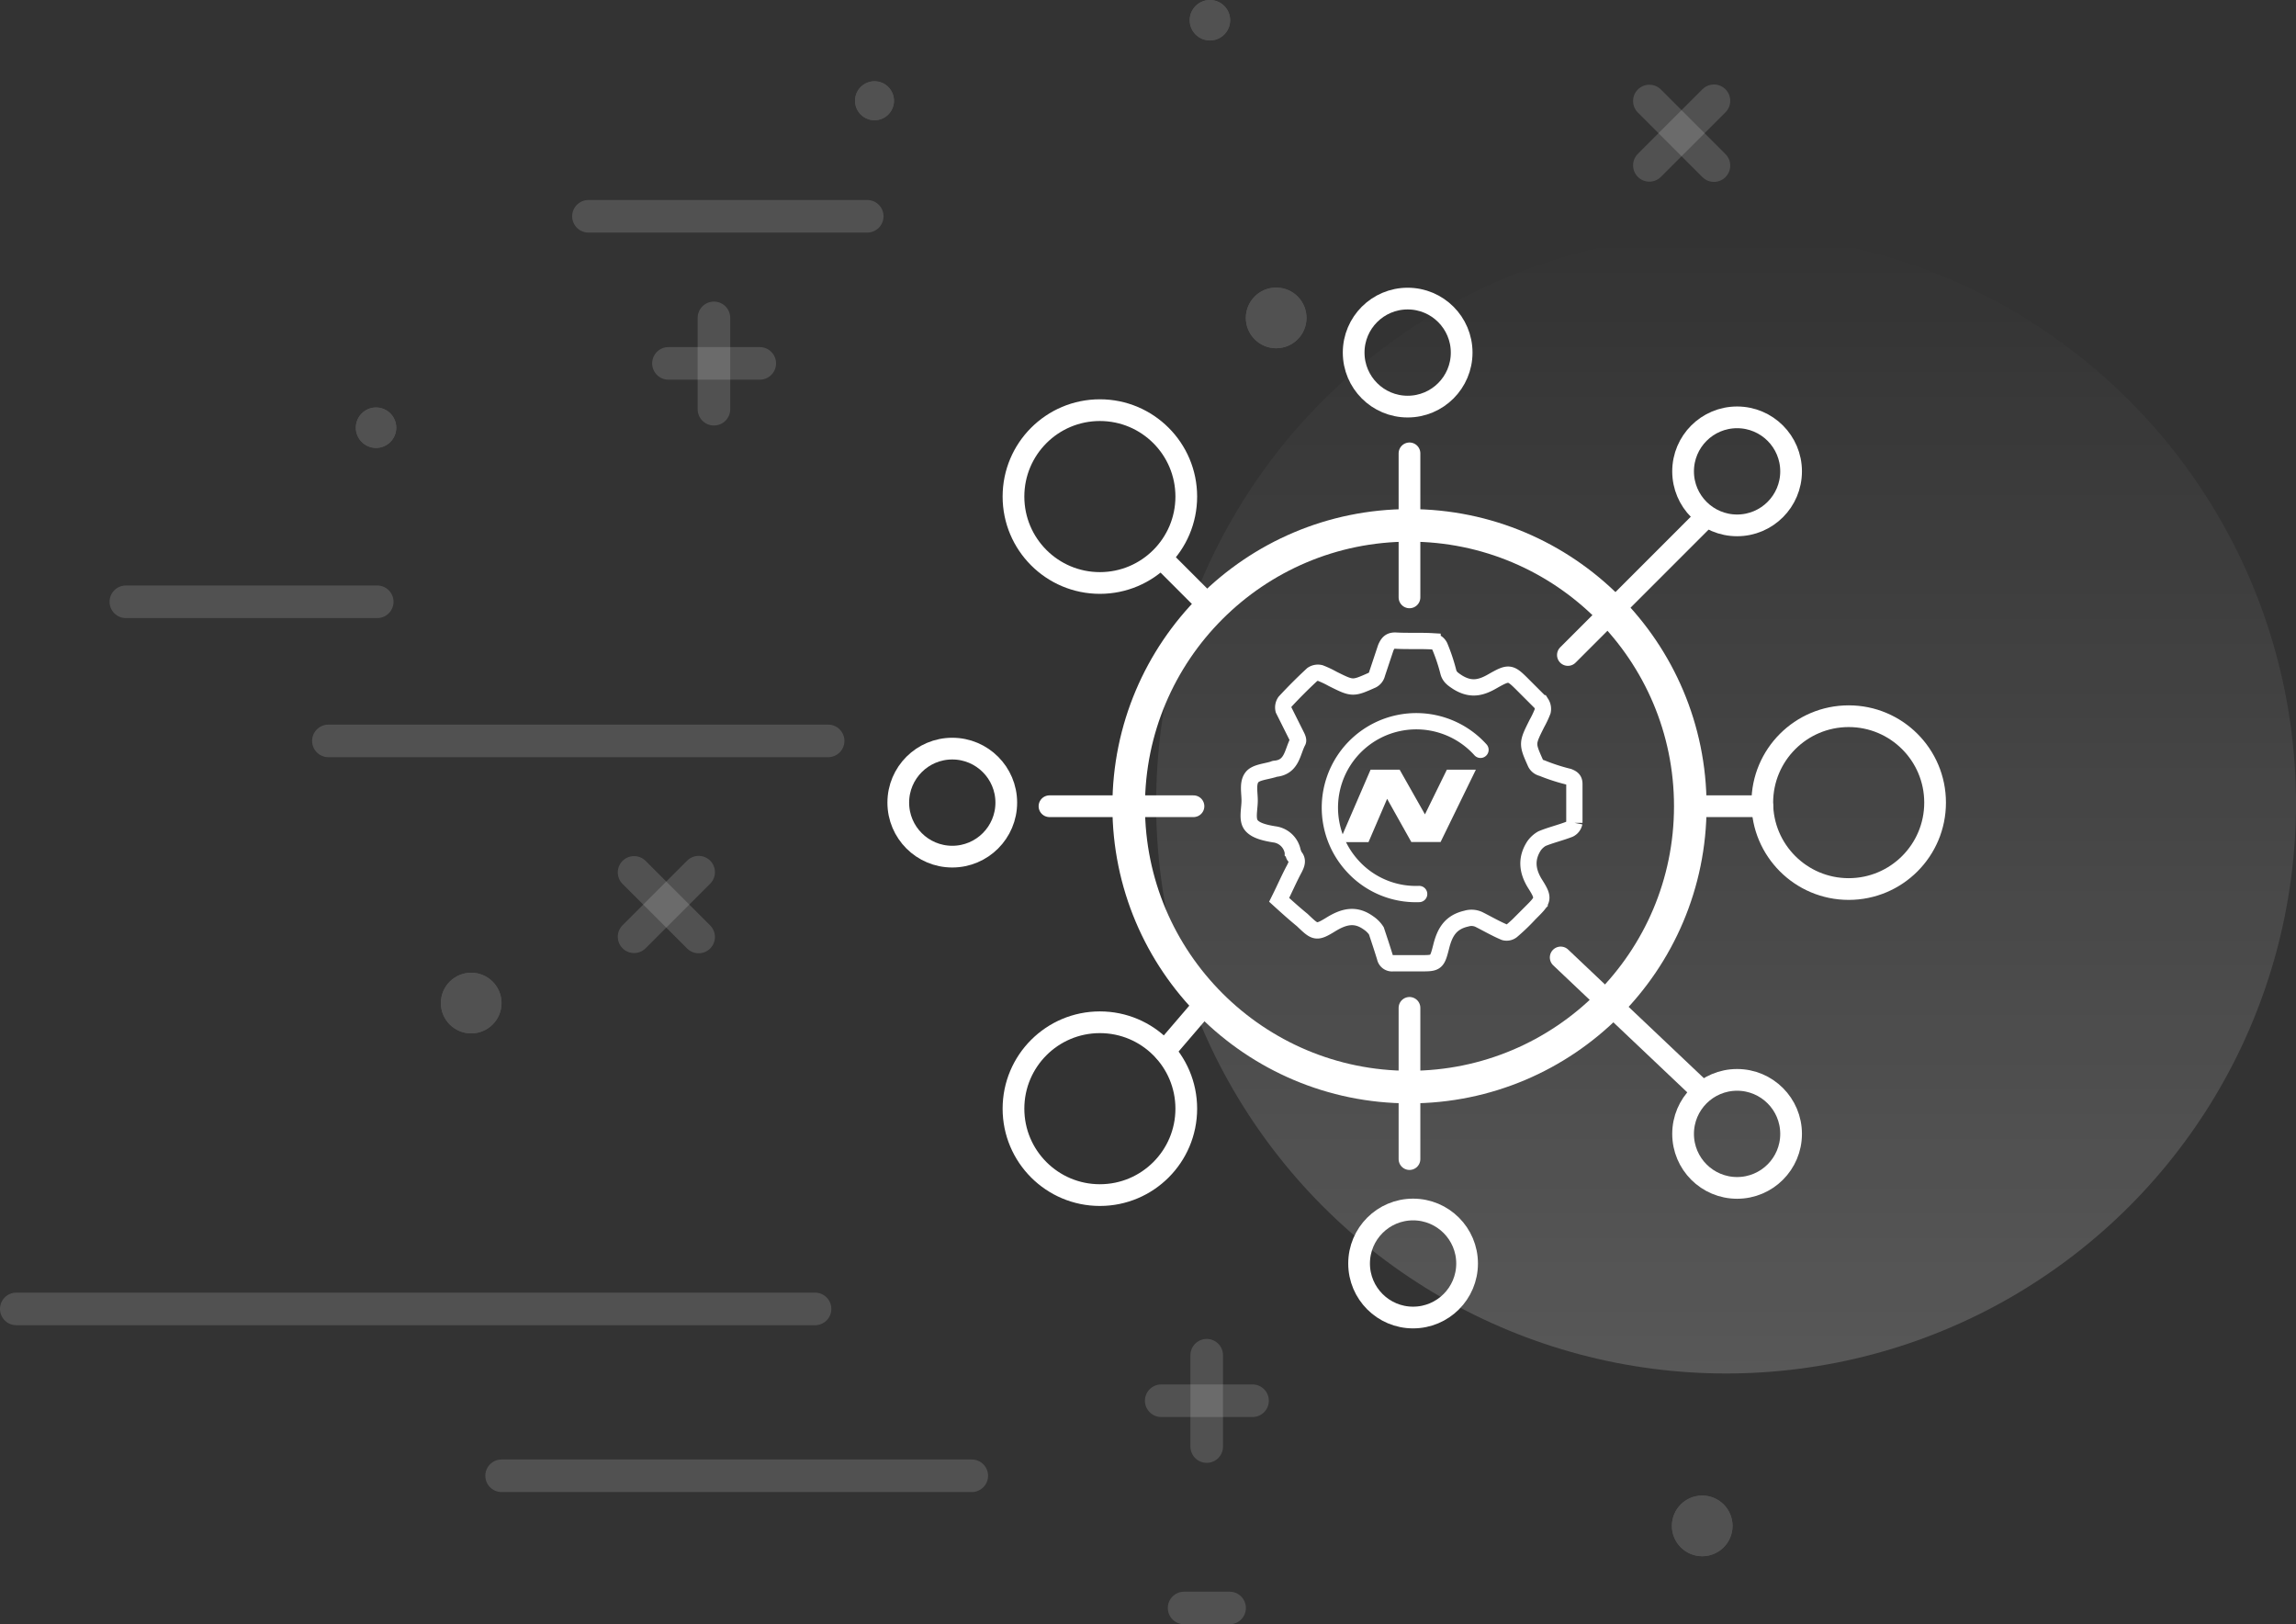 <svg xmlns="http://www.w3.org/2000/svg" xmlns:xlink="http://www.w3.org/1999/xlink" viewBox="0 0 423 299.195">
  <rect x="0" y="0" width="423" height="299.195" fill="#333333" stroke="none"/>
  <defs>
    <style>
      .cls-1, .cls-9 {
        fill: #fff;
      }

      .cls-1, .cls-2, .cls-5, .cls-6, .cls-7, .cls-8 {
        stroke: #fff;
      }

      .cls-1, .cls-2 {
        opacity: 0.15;
      }

      .cls-2, .cls-3, .cls-5, .cls-6, .cls-7, .cls-8 {
        fill: none;
      }

      .cls-2, .cls-5, .cls-6, .cls-7, .cls-8 {
        stroke-linecap: round;
      }

      .cls-2, .cls-6 {
        stroke-width: 6px;
      }

      .cls-4 {
        opacity: 0.18;
        fill: url(#linear-gradient);
      }

      .cls-5, .cls-6, .cls-7 {
        stroke-miterlimit: 10;
      }

      .cls-5, .cls-8 {
        stroke-width: 3px;
      }

      .cls-7 {
        stroke-width: 4px;
      }

      .cls-10 {
        stroke: none;
      }
    </style>
    <linearGradient id="linear-gradient" x1="0.5" x2="0.5" y2="1" gradientUnits="objectBoundingBox">
      <stop offset="0" stop-color="#fff" stop-opacity="0"/>
      <stop offset="1" stop-color="#fff"/>
    </linearGradient>
  </defs>
  <g id="htc-hero" transform="translate(-7068 634)">
    <g id="Group_3574" data-name="Group 3574" transform="translate(7687.275 -749.17)">
      <g id="Ellipse_93" data-name="Ellipse 93" class="cls-1" transform="translate(-389.749 168.141)">
        <circle class="cls-10" cx="5.588" cy="5.588" r="5.588"/>
        <circle class="cls-3" cx="5.588" cy="5.588" r="5.088"/>
      </g>
      <g id="Ellipse_219" data-name="Ellipse 219" class="cls-1" transform="translate(-461.749 130.141)">
        <circle class="cls-10" cx="3.588" cy="3.588" r="3.588"/>
        <circle class="cls-3" cx="3.588" cy="3.588" r="3.088"/>
      </g>
      <g id="Ellipse_97" data-name="Ellipse 97" class="cls-1" transform="translate(-538.053 294.349)">
        <circle class="cls-10" cx="5.588" cy="5.588" r="5.588"/>
        <circle class="cls-3" cx="5.588" cy="5.588" r="5.088"/>
      </g>
      <g id="Ellipse_98" data-name="Ellipse 98" class="cls-1" transform="translate(-311.257 390.654)">
        <circle class="cls-10" cx="5.588" cy="5.588" r="5.588"/>
        <circle class="cls-3" cx="5.588" cy="5.588" r="5.088"/>
      </g>
      <g id="Ellipse_94" data-name="Ellipse 94" class="cls-1" transform="translate(-553.72 190.229)">
        <ellipse class="cls-10" cx="3.726" cy="3.726" rx="3.726" ry="3.726"/>
        <ellipse class="cls-3" cx="3.726" cy="3.726" rx="3.226" ry="3.226"/>
      </g>
      <g id="Ellipse_96" data-name="Ellipse 96" class="cls-1" transform="translate(-400.091 115.17)">
        <ellipse class="cls-10" cx="3.726" cy="3.726" rx="3.726" ry="3.726"/>
        <ellipse class="cls-3" cx="3.726" cy="3.726" rx="3.226" ry="3.226"/>
      </g>
      <line id="Line_161" data-name="Line 161" class="cls-2" x2="86.619" transform="translate(-526.862 387.011)"/>
      <line id="Line_2516" data-name="Line 2516" class="cls-2" x2="51.362" transform="translate(-510.862 155.011)"/>
      <line id="Line_174" data-name="Line 174" class="cls-2" x2="147.159" transform="translate(-616.275 356.276)"/>
      <line id="Line_164" data-name="Line 164" class="cls-2" x2="92.07" transform="translate(-558.775 251.647)"/>
      <line id="Line_165" data-name="Line 165" class="cls-2" x2="46.313" transform="translate(-596.088 226.019)"/>
      <line id="Line_169" data-name="Line 169" class="cls-2" x2="8.382" transform="translate(-401.125 411.364)"/>
      <line id="Line_162" data-name="Line 162" class="cls-2" x2="16.825" transform="translate(-496.126 182.107)"/>
      <line id="Line_173" data-name="Line 173" class="cls-2" x2="16.825" transform="translate(-405.341 373.188)"/>
      <line id="Line_166" data-name="Line 166" class="cls-2" x2="16.825" transform="translate(-502.459 287.723) rotate(-45)"/>
      <line id="Line_171" data-name="Line 171" class="cls-2" x2="16.825" transform="translate(-315.407 145.632) rotate(-45)"/>
      <line id="Line_163" data-name="Line 163" class="cls-2" x2="16.825" transform="translate(-487.744 173.724) rotate(90)"/>
      <line id="Line_172" data-name="Line 172" class="cls-2" x2="16.825" transform="translate(-396.959 364.805) rotate(90)"/>
      <line id="Line_167" data-name="Line 167" class="cls-2" x2="16.825" transform="translate(-502.459 275.867) rotate(45)"/>
      <line id="Line_170" data-name="Line 170" class="cls-2" x2="16.825" transform="translate(-315.407 133.777) rotate(45)"/>
    </g>
    <rect id="Rectangle_4555" data-name="Rectangle 4555" class="cls-3" width="241" height="241" transform="translate(7250 -606)"/>
    <circle id="Ellipse_2052" data-name="Ellipse 2052" class="cls-4" cx="105" cy="105" r="105" transform="translate(7281 -591)"/>
    <g id="Group_3572" data-name="Group 3572" transform="translate(4762.016 -1680)">
      <path id="Path_15888" data-name="Path 15888" class="cls-5" d="M56.281,98.754c1.061-2.122,1.857-3.98,2.786-5.7.4-.8.8-1.592,0-2.388-.133-.133-.133-.531-.265-.663a3.944,3.944,0,0,0-3.449-3.316c-1.592-.265-3.449-.663-4.245-1.724s-.265-2.918-.265-4.51c0-1.459-.4-3.184.4-4.245.663-.929,2.52-1.061,3.847-1.459.133,0,.265-.133.4-.133,3.184-.265,3.184-3.051,4.245-5.041.133-.265-.133-.8-.265-1.061l-2.388-4.775a1.842,1.842,0,0,1,.265-1.459c1.592-1.724,3.316-3.449,5.041-5.041a1.842,1.842,0,0,1,1.459-.265A17.27,17.27,0,0,1,66.1,58.031c3.714,1.857,3.714,1.857,7.3.265a1.757,1.757,0,0,0,.929-1.194l1.592-4.775c.4-.929.8-1.327,1.724-1.327,2.255.133,4.643,0,6.9.133a1.678,1.678,0,0,1,1.327.929,33.6,33.6,0,0,1,1.592,4.775c.265.929.929,1.327,1.724,1.857,2.388,1.459,4.245,1.061,6.5-.265,3.051-1.724,3.184-1.592,5.7.929l3.184,3.184A1.944,1.944,0,0,1,104.832,64a17.268,17.268,0,0,1-1.061,2.255c-1.857,3.714-1.857,3.714-.265,7.3a1.757,1.757,0,0,0,1.194.929,35.207,35.207,0,0,0,4.908,1.592c.663.265,1.061.531,1.061,1.327v7.163a1.688,1.688,0,0,1-.929,1.194c-1.724.663-3.449,1.061-5.041,1.724a4.589,4.589,0,0,0-1.459,1.327c-1.459,2.255-1.327,4.51.133,6.9,1.857,2.918,1.592,3.051-.929,5.571a37.591,37.591,0,0,1-3.316,3.184,1.542,1.542,0,0,1-1.326.265c-1.592-.663-3.184-1.592-4.775-2.388a3.262,3.262,0,0,0-2.255-.133c-2.918.663-3.98,2.52-4.643,5.173-.8,3.184-.929,3.051-4.245,3.051H77.24a1.314,1.314,0,0,1-1.459-1.061c-.531-1.724-1.061-3.316-1.592-4.908A5.091,5.091,0,0,0,72.73,103c-2.388-1.724-4.51-1.194-6.9.265-2.786,1.724-2.918,1.459-5.306-.8C59.067,101.275,57.741,100.081,56.281,98.754Z" transform="translate(2485.367 1112.999)"/>
      <circle id="Ellipse_2042" data-name="Ellipse 2042" class="cls-6" cx="51.734" cy="51.734" r="51.734" transform="translate(2513.924 1142.775)"/>
      <circle id="Ellipse_2043" data-name="Ellipse 2043" class="cls-7" cx="9.949" cy="9.949" r="9.949" transform="translate(2555.373 1101)"/>
      <circle id="Ellipse_2044" data-name="Ellipse 2044" class="cls-7" cx="9.949" cy="9.949" r="9.949" transform="translate(2471.476 1183.897)"/>
      <circle id="Ellipse_2045" data-name="Ellipse 2045" class="cls-7" cx="9.949" cy="9.949" r="9.949" transform="translate(2616.065 1122.877)"/>
      <circle id="Ellipse_2046" data-name="Ellipse 2046" class="cls-7" cx="9.949" cy="9.949" r="9.949" transform="translate(2616.065 1244.916)"/>
      <circle id="Ellipse_2047" data-name="Ellipse 2047" class="cls-7" cx="9.949" cy="9.949" r="9.949" transform="translate(2556.373 1268.794)"/>
      <circle id="Ellipse_2048" data-name="Ellipse 2048" class="cls-7" cx="15.918" cy="15.918" r="15.918" transform="translate(2630.657 1177.927)"/>
      <circle id="Ellipse_2049" data-name="Ellipse 2049" class="cls-7" cx="15.918" cy="15.918" r="15.918" transform="translate(2492.7 1234.304)"/>
      <circle id="Ellipse_2050" data-name="Ellipse 2050" class="cls-7" cx="15.918" cy="15.918" r="15.918" transform="translate(2492.7 1121.551)"/>
      <line id="Line_7913" data-name="Line 7913" class="cls-7" y2="26.53" transform="translate(2565.658 1129.51)"/>
      <line id="Line_7914" data-name="Line 7914" class="cls-7" x1="25.204" y2="25.204" transform="translate(2594.841 1141.448)"/>
      <line id="Line_7915" data-name="Line 7915" class="cls-7" x2="13.265" transform="translate(2617.392 1194.509)"/>
      <line id="Line_7916" data-name="Line 7916" class="cls-7" x2="25.204" y2="23.877" transform="translate(2593.515 1222.366)"/>
      <line id="Line_7917" data-name="Line 7917" class="cls-7" y2="27.857" transform="translate(2565.658 1231.651)"/>
      <line id="Line_7918" data-name="Line 7918" class="cls-7" y1="9.286" x2="7.959" transform="translate(2520.556 1230.325)"/>
      <line id="Line_7919" data-name="Line 7919" class="cls-7" x2="26.53" transform="translate(2499.333 1194.509)"/>
      <line id="Line_7920" data-name="Line 7920" class="cls-7" x2="7.296" y2="7.296" transform="translate(2520.556 1149.407)"/>
      <path id="Path_15890" data-name="Path 15890" class="cls-8" d="M26.172,3.742a15.735,15.735,0,0,1,5.664,12.176A15.918,15.918,0,0,1,0,15.918" transform="translate(2589.391 1195.948) rotate(138)"/>
    </g>
    <path id="Path_15889" data-name="Path 15889" class="cls-9" d="M19.817,1,15.781,9.233,11.12,1H5.763L0,14.346H5.38L8.812,6.369,12.6,13.13l.668,1.193h5.392L25.162,1Zm-4.743,9.6.765.87S15.086,10.624,15.074,10.6Z" transform="translate(7314.743 -493.223)"/>
  </g>
</svg>
